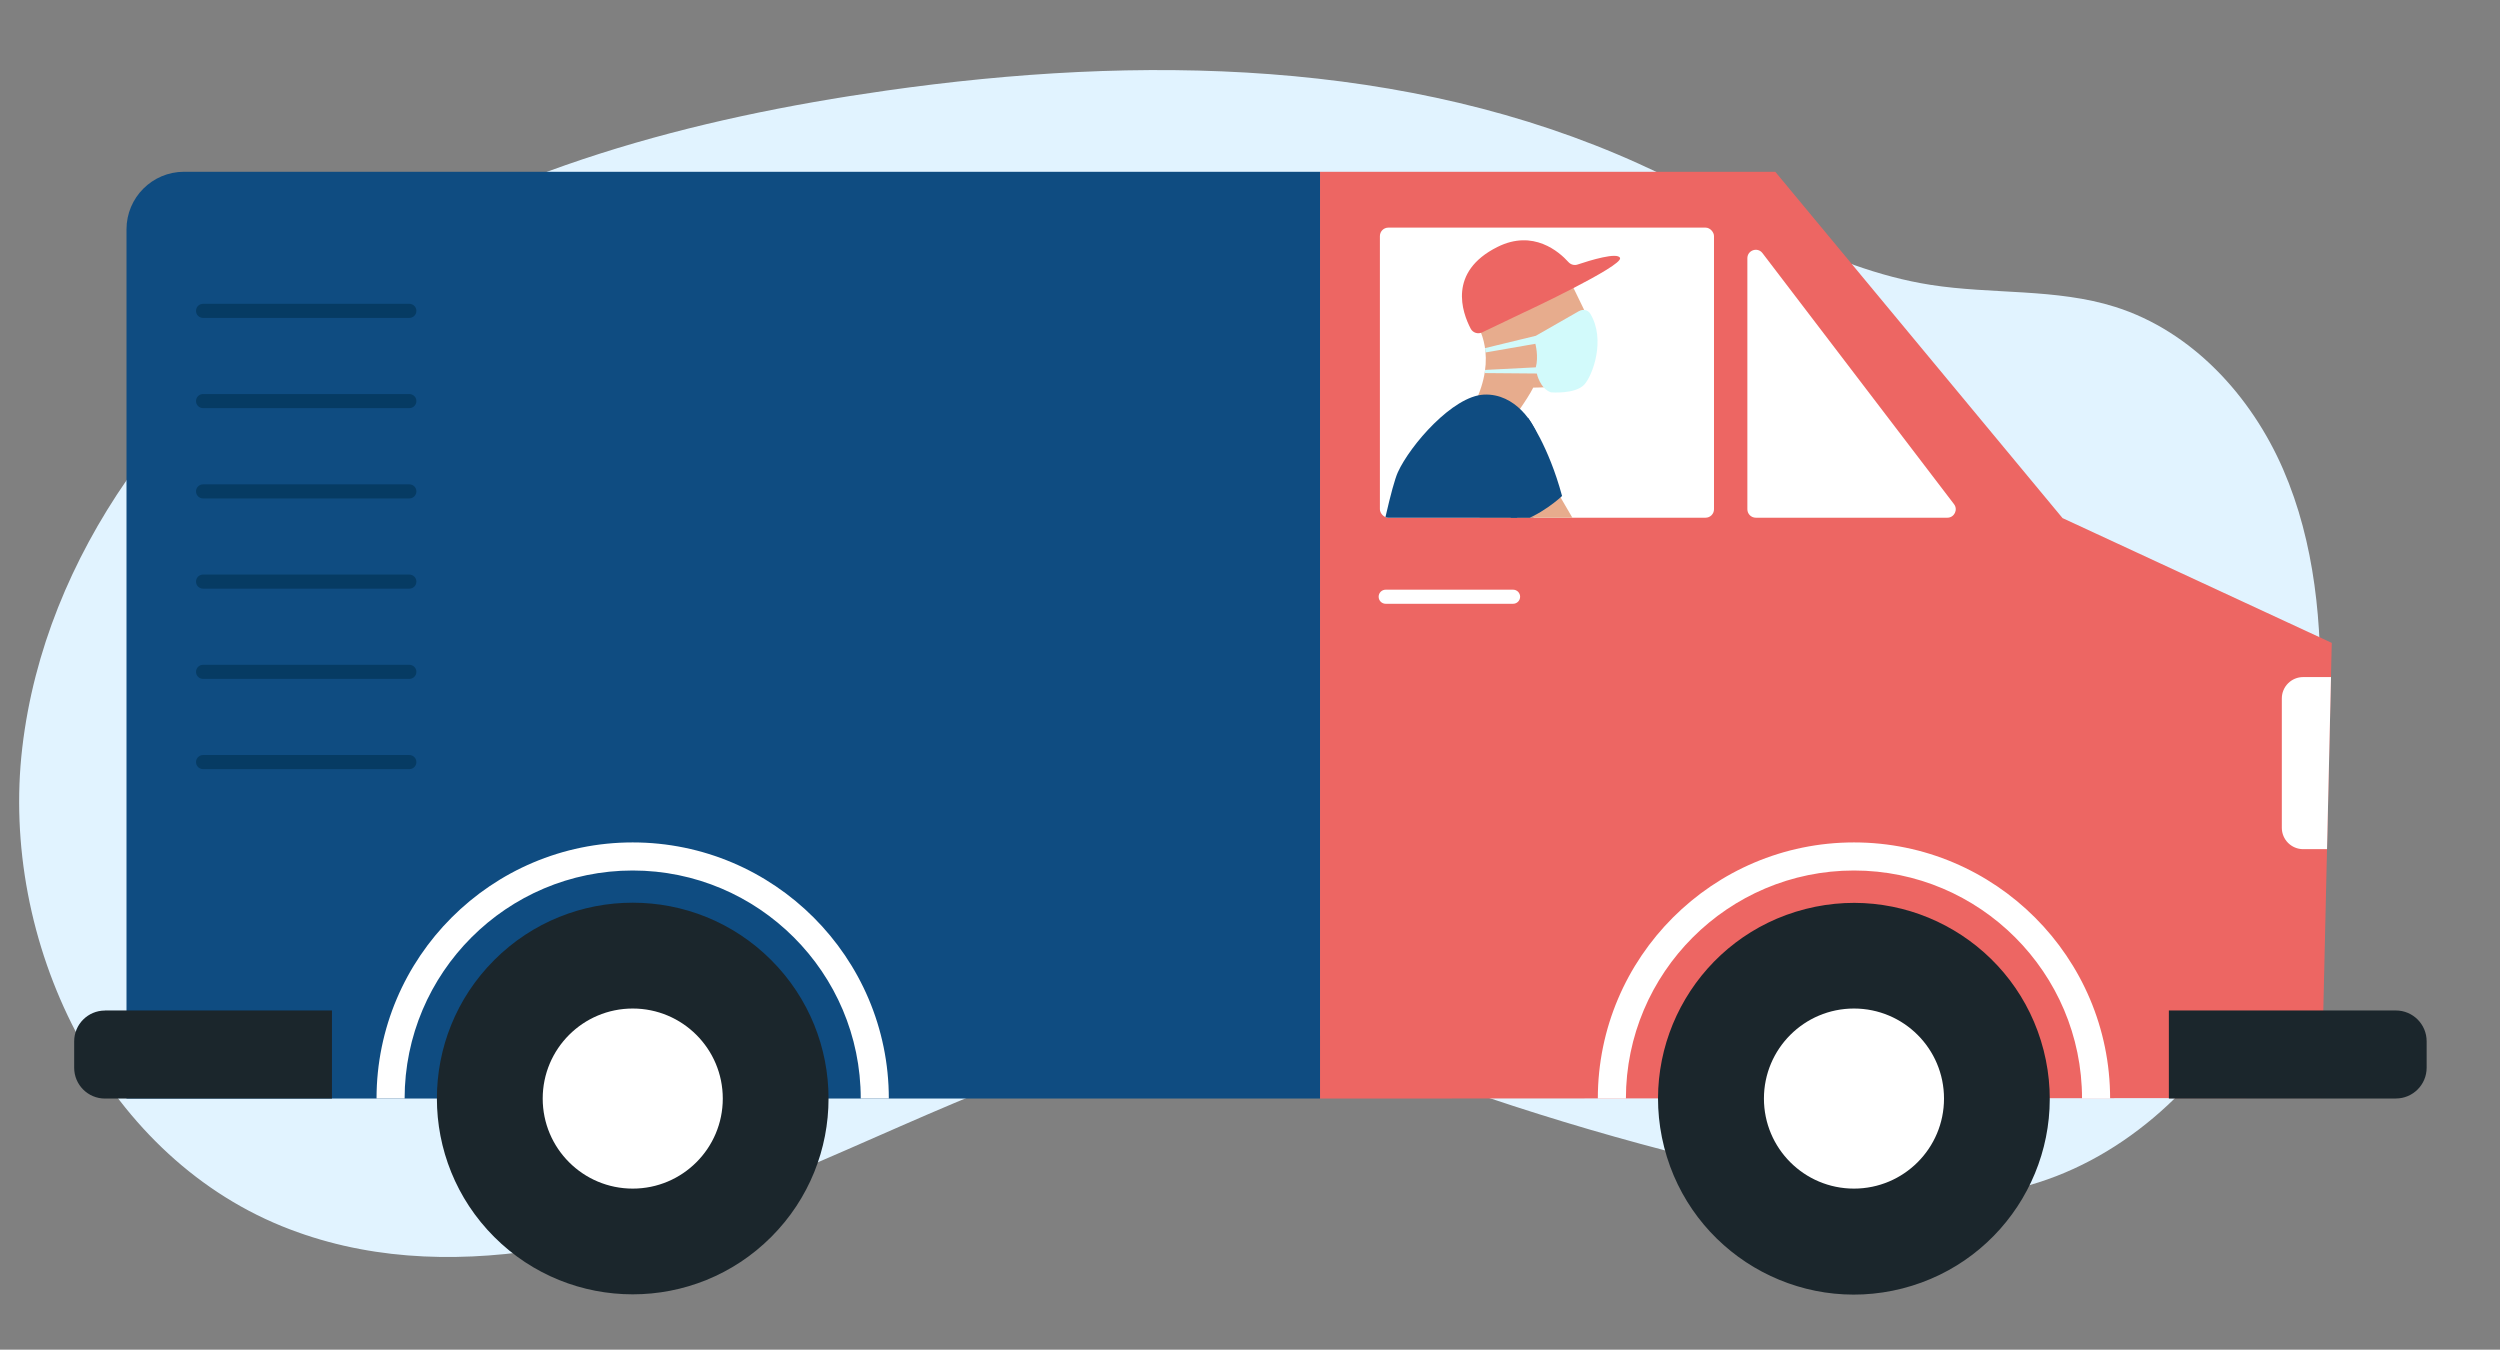 <?xml version="1.0" encoding="UTF-8"?>
<svg id="OBJECTS" xmlns="http://www.w3.org/2000/svg" xmlns:xlink="http://www.w3.org/1999/xlink" viewBox="0 0 397.04 214.35">
  <rect x="0" y="0" width="397.04" height="214.35" fill="#808080" stroke="none"/>
  <defs>
    <style>
      .cls-1 {
        fill: #fff;
      }

      .cls-2 {
        fill: #1b262c;
      }

      .cls-3 {
        fill: #063b63;
      }

      .cls-4 {
        fill: #d39479;
      }

      .cls-5 {
        fill: #ed6663;
      }

      .cls-6 {
        fill: #e7ac8d;
      }

      .cls-7 {
        clip-path: url(#clippath);
      }

      .cls-8 {
        fill: none;
      }

      .cls-9 {
        fill: #e1f3ff;
      }

      .cls-10 {
        fill: #0f4c81;
      }

      .cls-11 {
        fill: #d2fafb;
      }
    </style>
    <clipPath id="clippath">
      <rect class="cls-8" x="219.15" y="36.15" width="53.06" height="46.07" rx="1.34" ry="1.34"/>
    </clipPath>
  </defs>
  <path class="cls-9" d="M125.99,186.25c-25.78,10.84-55.34,19.03-81.24,8.48C16.08,183.05-.06,149.48,3.54,118.73c3.6-30.75,24.09-57.78,49.93-74.82,25.84-17.04,56.6-25.16,87.25-29.52,40.21-5.72,82.64-5.12,119.63,11.65,15.27,6.92,29.7,16.6,46.26,19.2,9.76,1.53,19.94,.53,29.35,3.51,12.15,3.85,21.57,14.1,26.64,25.79,5.07,11.69,6.23,24.73,5.85,37.47-.48,16.16-3.45,32.54-11.21,46.72-7.76,14.18-20.75,25.98-36.43,29.89-12.96,3.23-26.6,.98-39.64-1.89-22.07-4.85-43.79-11.42-64.83-19.69-9.65-3.79-14.43-6.14-25.12-4.39-10.7,1.76-21.05,5.14-31.13,9.06-11.51,4.49-22.7,9.75-34.08,14.53Z"/>
  <g>
    <g>
      <g>
        <g>
          <polygon class="cls-5" points="368.66 174.39 370.32 102.1 327.56 82.28 281.94 27.28 209.64 27.28 209.64 174.47 368.66 174.39"/>
          <g>
            <g>
              <rect class="cls-1" x="219.15" y="36.15" width="53.06" height="46.07" rx="1.34" ry="1.34"/>
              <path class="cls-1" d="M279.91,40.2l30.42,39.87c.67,.88,.04,2.15-1.06,2.15h-30.42c-.74,0-1.34-.6-1.34-1.34V41.01c0-1.28,1.63-1.83,2.4-.81Z"/>
            </g>
            <g class="cls-7">
              <g>
                <g>
                  <g>
                    <path class="cls-6" d="M239.86,67.11s2.76-3.74,3.64-5.55c0,0,6.86-.08,7.43-.78s2.78-6.67,1.6-9.46c-1.17-2.79-4.05-8.38-4.05-8.38,0,0-8.49,1.97-14.22,8.13,0,0,3.5,4.4,.49,11.75l5.12,4.29Z"/>
                    <path class="cls-11" d="M250.8,49.39l-6.89,3.94-8.07,1.96,.08,.69,7.92-1.38s.54,2,.07,3.74l-8.05,.41-.07,.5,8.28,.07s.5,2.39,2.24,2.99c0,0,3.86,.33,5.3-1.23,1.33-1.44,3.44-7.17,.95-11.26-.36-.6-1.16-.77-1.76-.42Z"/>
                  </g>
                  <path class="cls-5" d="M242.22,49.53s15.52-7.27,15.07-8.55c-.35-.99-4.81,.38-6.74,1.03-.52,.18-1.09,.02-1.46-.39-1.45-1.61-5.57-5.25-11.27-2.4-7.91,3.95-5.61,10.39-4.25,12.98,.34,.65,1.15,.91,1.81,.59l6.84-3.27Z"/>
                </g>
                <g>
                  <path class="cls-4" d="M239.89,79.28l5.43,9.33,16.78,1.42s.28-.77,1.02-1.24,3.39-1.53,4.97-1.26c.81,.14,2.42,4.14,1.87,4.6-.55,.46-1.46-1.61-1.46-1.61,0,0,.87,1.82-.33,2.38s-2.76,1.02-3.86,.69c0,0-15.02,4.81-21.13,2.5-6.11-2.31-9.49-13.15-9.49-13.15l6.21-3.66Z"/>
                  <path class="cls-10" d="M241.24,105.33s-13.04,3.29-26.25,2.31c0,0,5.06-28.37,7.02-32.66,1.96-4.28,8.71-12.09,13.68-12.31,4.97-.22,8.05,4.61,8.61,6.94,.56,2.32-3.07,35.73-3.07,35.73Z"/>
                  <g>
                    <path class="cls-6" d="M246.47,76.64l5.43,9.33,16.78,1.42s.28-.77,1.02-1.24c.74-.47,3.39-1.53,4.97-1.26,.81,.14,2.42,4.14,1.87,4.6-.55,.46-1.46-1.61-1.46-1.61,0,0,.87,1.82-.33,2.38-1.2,.57-2.76,1.02-3.86,.69,0,0-15.02,4.81-21.13,2.5s-9.49-13.15-9.49-13.15l6.21-3.66Z"/>
                    <path class="cls-10" d="M242.67,66.35s3.26,4.41,5.41,12.42c0,0-3.4,3.28-7.64,4.37l-6.21-11.96,8.45-4.83Z"/>
                  </g>
                </g>
              </g>
            </g>
          </g>
          <path class="cls-1" d="M370.2,107.53h-4.42c-1.87,0-3.39,1.52-3.39,3.39v20.55c0,1.87,1.52,3.39,3.39,3.39h3.79l.63-27.33Z"/>
          <path class="cls-1" d="M220.07,95.89h20.23c.62,0,1.12-.5,1.12-1.12s-.5-1.12-1.12-1.12h-20.23c-.62,0-1.12,.5-1.12,1.12s.5,1.12,1.12,1.12Z"/>
        </g>
        <g>
          <path class="cls-10" d="M20.09,27.28H209.64V165.33c0,5.05-4.1,9.14-9.14,9.14H20.09V27.28h0Z" transform="translate(229.73 201.75) rotate(180)"/>
          <g>
            <path class="cls-3" d="M32.25,50.49h32.76c.62,0,1.12-.5,1.12-1.12s-.5-1.12-1.12-1.12H32.25c-.62,0-1.12,.5-1.12,1.12s.5,1.12,1.12,1.12Z"/>
            <path class="cls-3" d="M32.25,64.82h32.76c.62,0,1.12-.5,1.12-1.12s-.5-1.12-1.12-1.12H32.25c-.62,0-1.12,.5-1.12,1.12s.5,1.12,1.12,1.12Z"/>
            <path class="cls-3" d="M32.25,79.16h32.76c.62,0,1.12-.5,1.12-1.12s-.5-1.12-1.12-1.12H32.25c-.62,0-1.12,.5-1.12,1.12s.5,1.12,1.12,1.12Z"/>
            <path class="cls-3" d="M32.25,93.49h32.76c.62,0,1.12-.5,1.12-1.12s-.5-1.12-1.12-1.12H32.25c-.62,0-1.12,.5-1.12,1.12s.5,1.12,1.12,1.12Z"/>
            <path class="cls-3" d="M32.25,107.82h32.76c.62,0,1.12-.5,1.12-1.12s-.5-1.12-1.12-1.12H32.25c-.62,0-1.12,.5-1.12,1.12s.5,1.12,1.12,1.12Z"/>
            <path class="cls-3" d="M32.25,122.15h32.76c.62,0,1.12-.5,1.12-1.12s-.5-1.12-1.12-1.12H32.25c-.62,0-1.12,.5-1.12,1.12s.5,1.12,1.12,1.12Z"/>
          </g>
        </g>
      </g>
      <path class="cls-2" d="M349.35,160.48h36.05v13.99h-36.05c-2.7,0-4.89-2.19-4.89-4.89v-4.2c0-2.7,2.19-4.89,4.89-4.89Z" transform="translate(729.85 334.95) rotate(180)"/>
      <path class="cls-2" d="M16.67,160.48H52.72v13.99H16.67c-2.7,0-4.89-2.19-4.89-4.89v-4.2c0-2.7,2.19-4.89,4.89-4.89Z"/>
      <path class="cls-1" d="M253.76,174.47h4.46c0-19.97,16.25-36.22,36.22-36.22s36.22,16.25,36.22,36.22h4.46c0-22.43-18.25-40.68-40.68-40.68s-40.68,18.25-40.68,40.68Z"/>
      <path class="cls-1" d="M59.8,174.47h4.46c0-19.97,16.25-36.22,36.22-36.22s36.22,16.25,36.22,36.22h4.46c0-22.43-18.25-40.68-40.68-40.68s-40.68,18.25-40.68,40.68Z"/>
    </g>
    <g>
      <circle class="cls-2" cx="294.44" cy="174.47" r="31.1" transform="translate(-34.05 78.39) rotate(-14.34)"/>
      <circle class="cls-1" cx="294.44" cy="174.47" r="14.3"/>
    </g>
    <g>
      <circle class="cls-2" cx="100.49" cy="174.47" r="31.1" transform="translate(-93.94 122.15) rotate(-45)"/>
      <circle class="cls-1" cx="100.49" cy="174.47" r="14.3"/>
    </g>
  </g>
</svg>
